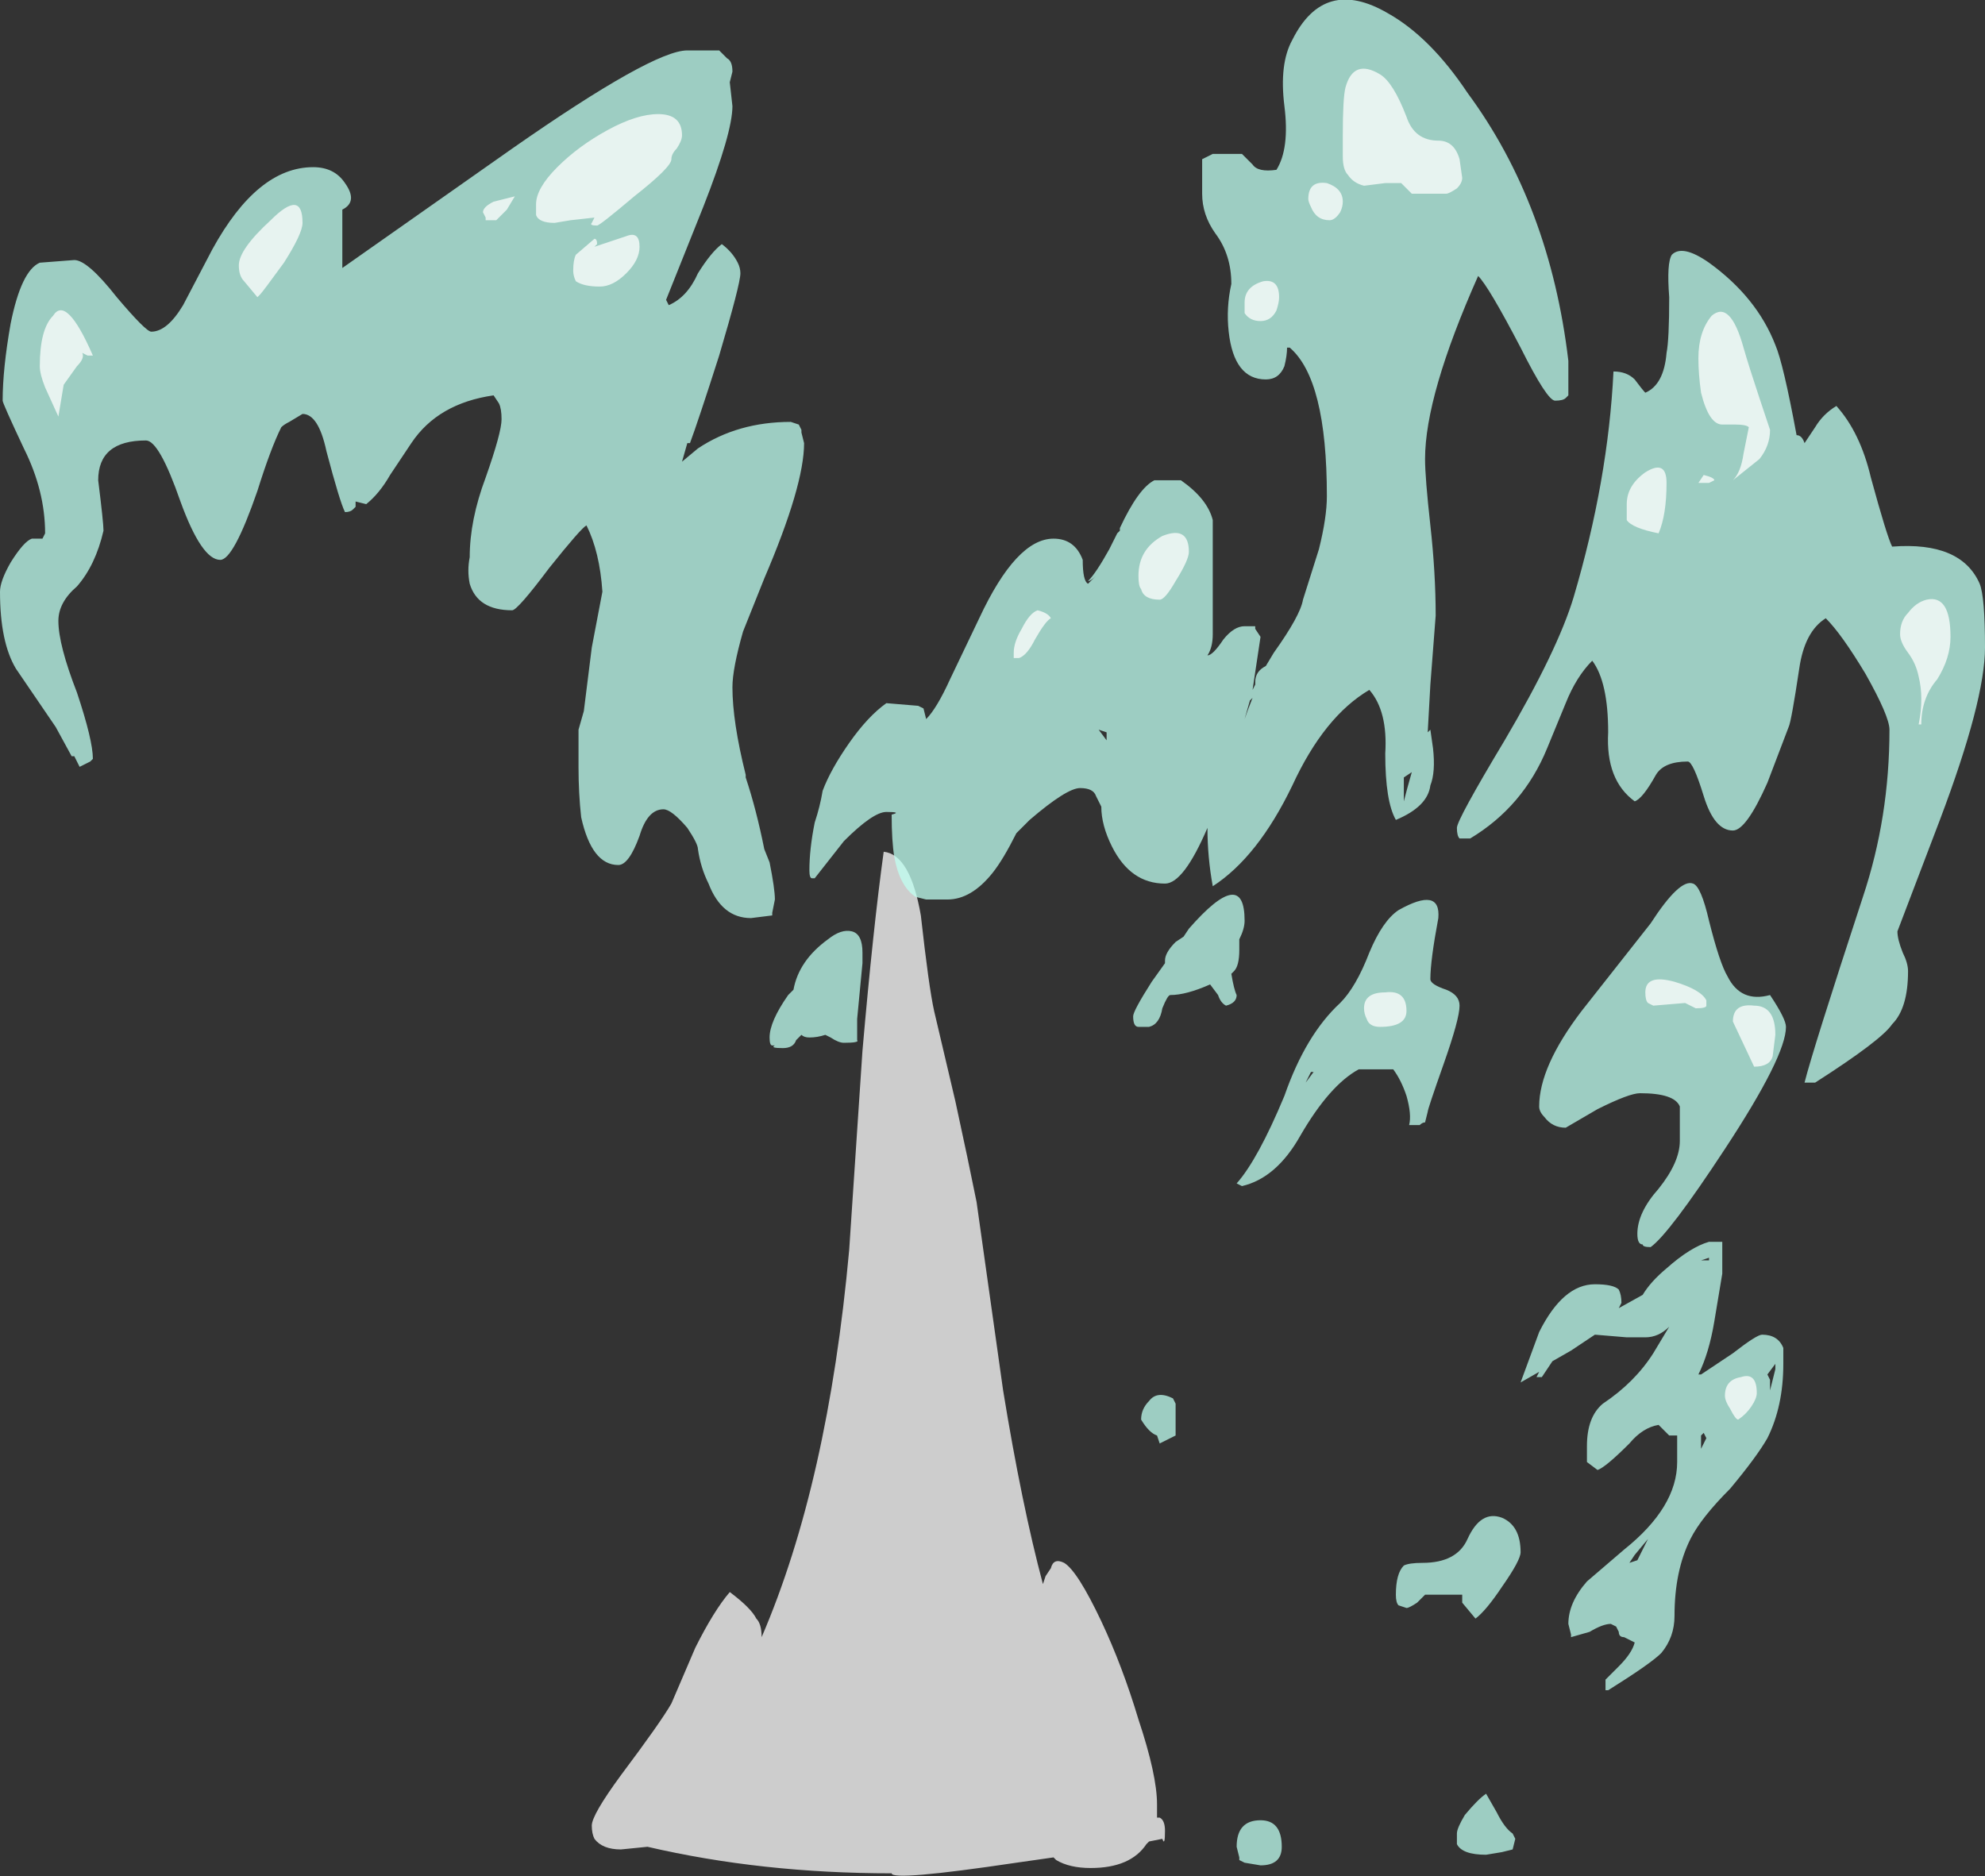 <?xml version="1.0" encoding="UTF-8" standalone="no"?>
<svg xmlns:ffdec="https://www.free-decompiler.com/flash" xmlns:xlink="http://www.w3.org/1999/xlink" ffdec:objectType="shape" height="35.35px" width="37.4px" xmlns="http://www.w3.org/2000/svg">
  <rect width="100%" height="100%" fill="#333333" stroke="none"/>
  <g transform="matrix(1.0, 0.0, 0.0, 1.0, 15.15, 34.5)">
    <path d="M1.5 -18.45 Q2.0 -18.4 2.2 -17.25 2.35 -15.9 2.45 -15.45 L2.85 -13.75 Q3.1 -12.6 3.25 -11.85 L3.75 -8.3 Q4.1 -6.15 4.5 -4.65 L4.55 -4.8 4.65 -4.95 Q4.7 -5.15 4.9 -5.05 5.15 -4.9 5.6 -3.95 6.0 -3.1 6.3 -2.1 6.65 -1.05 6.65 -0.5 L6.65 -0.25 6.7 -0.25 Q6.8 -0.2 6.8 0.0 6.8 0.3 6.75 0.15 L6.5 0.2 6.45 0.25 Q6.15 0.7 5.4 0.7 5.0 0.7 4.75 0.55 L4.7 0.5 4.0 0.6 Q1.65 0.95 1.65 0.8 -0.8 0.8 -2.95 0.3 L-3.45 0.35 Q-3.8 0.35 -3.95 0.15 -4.0 0.05 -4.0 -0.1 -4.0 -0.3 -3.45 -1.05 -2.7 -2.05 -2.5 -2.4 L-2.05 -3.45 Q-1.7 -4.15 -1.4 -4.5 -1.0 -4.2 -0.9 -4.0 -0.8 -3.9 -0.8 -3.65 0.45 -6.55 0.85 -10.95 L1.1 -14.7 Q1.3 -17.0 1.5 -18.45" fill="#ffffff" fill-opacity="0.753" fill-rule="evenodd" stroke="none"/>
    <path d="M11.0 -34.25 Q11.8 -33.8 12.5 -32.75 14.05 -30.65 14.4 -27.7 L14.4 -27.05 14.35 -27.0 Q14.3 -26.95 14.15 -26.95 14.0 -26.95 13.5 -27.95 12.9 -29.1 12.7 -29.3 11.7 -27.05 11.7 -25.85 11.7 -25.5 11.8 -24.6 11.9 -23.7 11.9 -22.9 L11.8 -21.6 11.75 -20.7 11.8 -20.75 11.85 -20.4 Q11.9 -19.95 11.8 -19.7 11.75 -19.3 11.15 -19.05 10.95 -19.4 10.95 -20.3 11.0 -21.1 10.65 -21.5 9.8 -21.0 9.2 -19.7 8.55 -18.35 7.7 -17.8 7.6 -18.35 7.6 -18.9 7.15 -17.85 6.8 -17.85 6.15 -17.85 5.8 -18.55 5.6 -18.95 5.6 -19.3 L5.5 -19.5 Q5.45 -19.65 5.2 -19.65 4.95 -19.65 4.25 -19.05 L4.0 -18.8 Q3.75 -18.3 3.55 -18.05 3.15 -17.55 2.7 -17.55 L2.3 -17.55 2.1 -17.6 Q1.8 -17.8 1.7 -18.35 1.65 -18.65 1.65 -19.15 1.85 -19.2 1.55 -19.2 1.3 -19.2 0.75 -18.65 L0.2 -17.95 0.15 -17.95 Q0.1 -17.95 0.1 -18.1 0.1 -18.5 0.2 -19.0 0.3 -19.3 0.35 -19.6 0.5 -20.0 0.85 -20.5 1.2 -21.0 1.55 -21.25 L2.15 -21.2 2.25 -21.15 2.3 -20.95 Q2.5 -21.15 2.75 -21.7 L3.3 -22.85 Q4.0 -24.35 4.7 -24.35 5.1 -24.35 5.25 -23.95 5.25 -23.55 5.35 -23.5 L5.5 -23.65 Q5.4 -23.55 5.35 -23.55 5.5 -23.7 5.75 -24.15 L5.9 -24.45 5.95 -24.5 5.95 -24.55 Q6.3 -25.3 6.6 -25.45 L7.1 -25.45 Q7.6 -25.1 7.7 -24.7 L7.7 -22.55 Q7.7 -22.3 7.6 -22.15 7.7 -22.15 7.9 -22.45 8.1 -22.7 8.3 -22.7 L8.5 -22.7 8.5 -22.65 8.6 -22.5 8.45 -21.5 8.5 -21.6 8.5 -21.65 Q8.5 -21.85 8.7 -21.95 L8.85 -22.2 Q9.35 -22.9 9.4 -23.2 L9.7 -24.15 Q9.85 -24.75 9.85 -25.15 9.85 -27.35 9.15 -27.95 L9.1 -27.95 Q9.1 -27.8 9.05 -27.6 8.95 -27.35 8.7 -27.35 8.1 -27.35 8.0 -28.25 7.95 -28.7 8.05 -29.15 8.05 -29.7 7.75 -30.1 7.5 -30.45 7.5 -30.85 L7.5 -31.5 7.7 -31.6 8.25 -31.6 8.45 -31.4 Q8.55 -31.25 8.9 -31.3 9.15 -31.7 9.05 -32.5 8.95 -33.3 9.2 -33.75 9.8 -34.95 11.0 -34.25 M16.35 -29.7 Q16.55 -29.9 17.05 -29.55 17.95 -28.9 18.3 -28.0 18.45 -27.65 18.7 -26.3 18.8 -26.3 18.85 -26.15 L19.05 -26.45 Q19.2 -26.7 19.45 -26.85 19.9 -26.35 20.1 -25.5 20.4 -24.4 20.5 -24.2 21.8 -24.3 22.15 -23.5 22.25 -23.25 22.25 -22.3 22.25 -21.3 21.4 -19.05 L20.6 -16.95 Q20.6 -16.8 20.7 -16.55 20.8 -16.35 20.8 -16.2 20.8 -15.5 20.5 -15.2 20.3 -14.9 19.05 -14.1 L18.85 -14.1 Q19.0 -14.7 19.95 -17.6 20.45 -19.1 20.45 -20.75 20.45 -21.0 20.0 -21.8 19.55 -22.55 19.25 -22.85 18.85 -22.6 18.75 -21.9 18.6 -20.9 18.55 -20.8 L18.15 -19.75 Q17.75 -18.85 17.5 -18.85 17.15 -18.85 16.95 -19.5 16.75 -20.15 16.65 -20.15 16.2 -20.15 16.05 -19.9 15.8 -19.45 15.65 -19.4 15.1 -19.8 15.15 -20.7 15.15 -21.65 14.85 -22.05 14.55 -21.75 14.35 -21.25 L14.0 -20.4 Q13.55 -19.3 12.55 -18.7 L12.35 -18.7 Q12.3 -18.75 12.3 -18.9 12.3 -19.05 13.2 -20.55 14.2 -22.25 14.5 -23.25 15.15 -25.45 15.25 -27.5 15.5 -27.5 15.65 -27.35 15.8 -27.15 15.85 -27.1 16.2 -27.25 16.25 -27.85 16.3 -28.1 16.3 -28.9 16.25 -29.55 16.35 -29.7 M12.1 -15.85 Q12.35 -15.75 12.35 -15.55 12.35 -15.3 12.05 -14.45 11.75 -13.6 11.75 -13.55 L11.7 -13.35 Q11.65 -13.35 11.6 -13.3 L11.4 -13.3 Q11.45 -13.5 11.35 -13.85 11.25 -14.15 11.1 -14.35 L10.45 -14.35 Q9.9 -14.05 9.35 -13.1 8.9 -12.3 8.25 -12.15 L8.15 -12.2 Q8.55 -12.65 9.05 -13.85 9.45 -15.0 10.1 -15.6 10.4 -15.9 10.65 -16.55 10.9 -17.15 11.2 -17.35 12.0 -17.8 11.95 -17.2 11.8 -16.4 11.8 -16.05 11.8 -15.95 12.1 -15.85 M15.95 -17.1 Q16.5 -17.95 16.75 -17.85 16.9 -17.8 17.05 -17.15 17.25 -16.35 17.4 -16.1 17.65 -15.6 18.2 -15.75 18.5 -15.3 18.5 -15.15 18.5 -14.6 17.35 -12.85 16.3 -11.25 15.95 -11.0 15.8 -11.0 15.8 -11.05 15.7 -11.05 15.7 -11.25 15.7 -11.65 16.1 -12.1 16.5 -12.6 16.5 -13.0 L16.5 -13.65 Q16.4 -13.9 15.75 -13.9 15.55 -13.9 14.95 -13.6 L14.35 -13.25 Q14.1 -13.25 13.95 -13.45 13.85 -13.55 13.85 -13.65 13.85 -14.4 14.65 -15.45 L15.95 -17.1 M8.4 -21.3 L8.3 -20.95 Q8.35 -21.1 8.45 -21.35 L8.4 -21.3 M5.55 -20.75 L5.7 -20.55 5.7 -20.7 5.55 -20.75 M1.1 -16.45 L1.1 -16.35 1.0 -15.3 1.0 -14.9 Q1.05 -14.85 0.75 -14.85 0.65 -14.85 0.5 -14.95 L0.4 -15.0 Q0.25 -14.95 0.1 -14.95 0.0 -14.95 -0.05 -15.0 L-0.15 -14.9 Q-0.2 -14.75 -0.4 -14.75 -0.65 -14.75 -0.55 -14.8 L-0.6 -14.8 Q-0.65 -14.8 -0.65 -14.95 -0.65 -15.25 -0.3 -15.75 L-0.2 -15.85 Q-0.1 -16.4 0.45 -16.8 0.7 -17.0 0.9 -16.95 1.1 -16.9 1.1 -16.55 L1.1 -16.45 M11.3 -19.85 L11.3 -19.4 Q11.35 -19.6 11.45 -19.95 L11.3 -19.85 M8.2 -16.8 L8.2 -16.6 Q8.2 -16.3 8.1 -16.2 L8.05 -16.15 Q8.1 -15.85 8.15 -15.75 8.15 -15.6 7.95 -15.55 7.85 -15.6 7.8 -15.75 L7.65 -15.95 Q7.2 -15.75 6.9 -15.75 6.85 -15.75 6.75 -15.5 6.7 -15.2 6.5 -15.15 L6.3 -15.15 Q6.2 -15.15 6.2 -15.35 6.2 -15.45 6.55 -16.0 L6.8 -16.35 6.8 -16.4 Q6.8 -16.55 7.0 -16.75 L7.15 -16.85 7.25 -17.0 Q8.3 -18.2 8.3 -17.15 8.3 -17.0 8.2 -16.8 M9.6 -14.3 L9.55 -14.3 9.45 -14.1 9.6 -14.3 M7.0 -8.05 L7.0 -7.45 6.7 -7.3 6.65 -7.45 Q6.5 -7.5 6.35 -7.75 6.35 -7.95 6.5 -8.1 6.65 -8.3 6.95 -8.15 L7.0 -8.05 M11.35 -4.2 L11.2 -4.25 Q11.15 -4.3 11.15 -4.45 11.15 -4.85 11.3 -5.0 11.4 -5.05 11.65 -5.05 12.3 -5.05 12.5 -5.5 12.75 -6.05 13.15 -5.9 13.5 -5.75 13.5 -5.25 13.5 -5.1 13.15 -4.6 12.85 -4.15 12.65 -4.0 L12.4 -4.3 12.4 -4.45 11.7 -4.45 11.55 -4.3 Q11.4 -4.2 11.35 -4.2 M18.05 -9.35 Q18.35 -9.35 18.45 -9.1 L18.45 -8.8 Q18.45 -8.0 18.15 -7.4 17.95 -7.05 17.45 -6.45 16.9 -5.9 16.7 -5.5 16.4 -4.9 16.4 -4.05 16.4 -3.65 16.15 -3.35 15.95 -3.15 15.15 -2.65 L15.1 -2.65 15.1 -2.85 15.35 -3.1 Q15.6 -3.35 15.65 -3.55 15.55 -3.6 15.45 -3.65 15.35 -3.65 15.35 -3.75 L15.3 -3.85 15.2 -3.9 Q15.05 -3.9 14.8 -3.75 L14.45 -3.65 14.45 -3.7 14.4 -3.9 Q14.4 -4.3 14.75 -4.7 L15.45 -5.3 Q16.45 -6.1 16.45 -6.95 L16.45 -7.45 16.3 -7.45 Q16.2 -7.55 16.1 -7.65 15.8 -7.6 15.55 -7.3 15.1 -6.85 14.95 -6.8 L14.75 -6.95 Q14.75 -7.05 14.75 -7.25 14.75 -7.8 15.05 -8.05 15.65 -8.45 16.0 -9.0 L16.3 -9.5 Q16.1 -9.3 15.85 -9.3 L15.5 -9.3 14.9 -9.35 14.45 -9.05 14.1 -8.85 13.9 -8.55 13.8 -8.55 13.85 -8.65 13.5 -8.45 13.85 -9.4 Q14.3 -10.3 14.9 -10.3 15.25 -10.3 15.35 -10.2 15.4 -10.1 15.4 -9.95 L15.35 -9.85 15.8 -10.1 Q15.95 -10.35 16.25 -10.6 16.7 -11.0 17.05 -11.1 L17.3 -11.1 17.3 -10.5 17.15 -9.6 Q17.05 -9.0 16.85 -8.6 L16.9 -8.6 17.5 -9.0 Q17.95 -9.35 18.05 -9.35 M18.2 -8.3 L18.3 -8.7 18.3 -8.8 18.15 -8.6 18.2 -8.5 18.2 -8.3 M17.05 -10.75 L17.05 -10.8 16.9 -10.75 17.05 -10.75 M16.9 -7.2 L17.0 -7.4 16.95 -7.5 16.9 -7.45 16.9 -7.2 M15.55 -5.05 L15.7 -5.1 15.9 -5.5 15.65 -5.2 15.55 -5.05 M13.05 -0.35 Q13.2 -0.05 13.35 0.05 L13.4 0.15 13.35 0.35 13.15 0.4 12.85 0.45 Q12.4 0.45 12.3 0.25 L12.3 0.05 Q12.3 -0.05 12.45 -0.3 12.7 -0.6 12.85 -0.7 L13.05 -0.35 M8.6 0.65 L8.3 0.6 8.2 0.55 8.2 0.5 8.15 0.3 Q8.15 -0.2 8.6 -0.2 9.0 -0.2 9.0 0.3 9.0 0.65 8.6 0.65 M-14.4 -29.55 L-13.75 -29.6 Q-13.5 -29.6 -12.95 -28.9 -12.4 -28.25 -12.3 -28.25 -12.0 -28.25 -11.7 -28.75 L-11.15 -29.8 Q-10.3 -31.35 -9.25 -31.35 -8.85 -31.35 -8.65 -31.05 -8.4 -30.7 -8.7 -30.55 L-8.7 -29.45 -5.5 -31.7 Q-2.85 -33.55 -2.2 -33.55 L-1.6 -33.55 -1.45 -33.4 Q-1.35 -33.35 -1.35 -33.15 L-1.4 -32.95 -1.35 -32.5 Q-1.35 -32.0 -1.9 -30.6 L-2.6 -28.85 -2.55 -28.75 Q-2.2 -28.9 -2.0 -29.35 -1.75 -29.75 -1.55 -29.9 -1.35 -29.75 -1.25 -29.55 -1.2 -29.45 -1.2 -29.35 -1.2 -29.15 -1.6 -27.8 -2.0 -26.55 -2.15 -26.15 L-2.2 -26.15 -2.3 -25.8 -2.0 -26.05 Q-1.25 -26.55 -0.25 -26.55 L-0.1 -26.5 -0.05 -26.4 -0.05 -26.35 0.0 -26.15 Q0.0 -25.35 -0.75 -23.6 L-1.15 -22.6 Q-1.35 -21.9 -1.35 -21.55 -1.35 -20.9 -1.1 -19.9 L-1.1 -19.85 Q-0.9 -19.25 -0.75 -18.5 L-0.65 -18.25 Q-0.55 -17.75 -0.55 -17.55 L-0.6 -17.3 -0.6 -17.25 -1.0 -17.2 Q-1.55 -17.2 -1.8 -17.85 -1.95 -18.15 -2.0 -18.5 -2.0 -18.6 -2.2 -18.9 -2.5 -19.25 -2.65 -19.25 -2.95 -19.25 -3.1 -18.75 -3.3 -18.2 -3.5 -18.2 -4.0 -18.2 -4.2 -19.1 -4.25 -19.55 -4.25 -20.05 L-4.25 -20.75 -4.15 -21.1 -4.0 -22.3 -3.8 -23.35 Q-3.85 -24.1 -4.1 -24.6 -4.2 -24.55 -4.8 -23.8 -5.4 -23.0 -5.5 -23.0 -6.15 -23.0 -6.3 -23.5 -6.35 -23.75 -6.3 -24.0 -6.3 -24.7 -6.0 -25.5 -5.7 -26.35 -5.7 -26.6 -5.7 -26.8 -5.75 -26.9 L-5.85 -27.05 Q-6.9 -26.9 -7.4 -26.15 L-7.8 -25.55 Q-8.0 -25.2 -8.25 -25.0 L-8.45 -25.05 -8.45 -24.95 -8.5 -24.9 Q-8.55 -24.85 -8.65 -24.85 -8.75 -25.05 -9.0 -26.0 -9.15 -26.7 -9.45 -26.7 L-9.7 -26.55 Q-9.8 -26.5 -9.85 -26.45 -10.05 -26.05 -10.3 -25.25 -10.75 -23.95 -11.0 -23.95 -11.35 -23.95 -11.75 -25.05 -12.15 -26.2 -12.4 -26.2 -13.3 -26.2 -13.3 -25.45 -13.2 -24.65 -13.2 -24.5 -13.35 -23.85 -13.7 -23.45 -14.05 -23.15 -14.05 -22.8 -14.05 -22.35 -13.7 -21.45 -13.4 -20.55 -13.4 -20.2 L-13.45 -20.15 Q-13.55 -20.1 -13.65 -20.05 L-13.75 -20.25 -13.8 -20.25 -14.1 -20.8 -14.85 -21.9 Q-15.15 -22.4 -15.15 -23.35 -15.15 -23.55 -14.95 -23.9 -14.7 -24.3 -14.55 -24.35 L-14.35 -24.35 -14.3 -24.45 Q-14.3 -25.25 -14.7 -26.05 -15.1 -26.9 -15.1 -26.95 -15.1 -27.55 -14.95 -28.4 -14.75 -29.4 -14.4 -29.55" fill="#bffff0" fill-opacity="0.753" fill-rule="evenodd" stroke="none"/>
    <path d="M11.35 -32.3 Q11.5 -31.85 11.95 -31.85 12.25 -31.85 12.35 -31.5 L12.4 -31.15 Q12.4 -31.05 12.3 -30.95 12.15 -30.85 12.1 -30.85 L11.45 -30.85 11.25 -31.05 10.95 -31.05 10.55 -31.0 Q10.35 -31.05 10.25 -31.2 10.15 -31.3 10.15 -31.55 L10.15 -31.95 Q10.15 -32.65 10.2 -32.85 10.35 -33.4 10.85 -33.1 11.1 -32.95 11.35 -32.3 M8.3 -28.6 L8.3 -28.8 Q8.3 -29.1 8.65 -29.2 8.95 -29.25 8.95 -28.9 8.95 -28.8 8.9 -28.65 8.8 -28.45 8.6 -28.45 8.4 -28.45 8.3 -28.6 M9.9 -30.35 Q9.65 -30.35 9.55 -30.6 9.5 -30.7 9.5 -30.75 9.5 -31.1 9.85 -31.05 10.15 -30.95 10.15 -30.7 10.15 -30.6 10.1 -30.5 10.0 -30.35 9.9 -30.35 M17.7 -25.95 L17.8 -26.45 Q17.75 -26.5 17.55 -26.5 L17.3 -26.5 Q17.05 -26.5 16.9 -27.1 16.85 -27.45 16.85 -27.75 16.85 -28.25 17.1 -28.55 17.45 -28.85 17.7 -27.95 17.8 -27.6 18.0 -27.0 L18.2 -26.4 Q18.2 -26.1 18.0 -25.85 L17.5 -25.45 Q17.65 -25.6 17.7 -25.95 M21.35 -21.7 Q21.05 -21.35 21.05 -20.85 L21.0 -20.85 Q21.1 -21.35 21.0 -21.75 20.95 -22.0 20.8 -22.2 20.65 -22.4 20.65 -22.55 20.65 -22.8 20.8 -22.95 20.95 -23.15 21.15 -23.2 21.6 -23.3 21.6 -22.5 21.6 -22.1 21.35 -21.7 M16.95 -25.55 Q17.15 -25.5 17.15 -25.45 L17.05 -25.4 16.85 -25.4 16.95 -25.55 M16.25 -25.4 Q16.25 -24.8 16.1 -24.45 15.6 -24.55 15.5 -24.7 15.5 -24.75 15.5 -25.0 15.5 -25.35 15.85 -25.6 16.25 -25.85 16.25 -25.4 M17.0 -15.55 Q17.0 -15.5 16.8 -15.5 L16.6 -15.6 16.0 -15.55 15.9 -15.6 Q15.85 -15.65 15.85 -15.8 15.85 -16.15 16.4 -16.0 16.9 -15.85 17.0 -15.65 L17.0 -15.55 M18.25 -14.6 Q18.2 -14.4 17.9 -14.4 L17.5 -15.25 Q17.5 -15.6 17.9 -15.55 18.3 -15.55 18.3 -15.0 L18.25 -14.6 M7.0 -23.55 Q6.8 -23.2 6.7 -23.2 6.4 -23.2 6.35 -23.4 6.3 -23.45 6.3 -23.65 6.3 -24.15 6.75 -24.4 7.25 -24.6 7.25 -24.1 7.25 -23.95 7.0 -23.55 M4.65 -22.85 Q4.55 -22.8 4.35 -22.45 4.2 -22.15 4.05 -22.1 L3.95 -22.1 3.95 -22.2 Q3.95 -22.4 4.1 -22.65 4.25 -22.95 4.4 -23.0 4.6 -22.95 4.65 -22.85 M10.85 -15.15 Q10.65 -15.15 10.6 -15.3 10.55 -15.4 10.55 -15.5 10.55 -15.8 10.95 -15.8 11.35 -15.85 11.35 -15.45 11.35 -15.15 10.85 -15.15 M17.85 -8.0 Q17.75 -7.85 17.6 -7.75 17.55 -7.75 17.45 -7.95 17.35 -8.1 17.35 -8.2 17.35 -8.5 17.65 -8.55 17.95 -8.65 17.95 -8.25 17.95 -8.15 17.85 -8.0 M-10.55 -29.2 Q-10.65 -29.3 -10.65 -29.5 -10.65 -29.8 -10.05 -30.35 -9.45 -30.95 -9.45 -30.3 -9.45 -30.1 -9.8 -29.55 -10.2 -29.0 -10.25 -28.95 L-10.3 -28.9 -10.55 -29.2 M-5.85 -30.7 L-5.45 -30.8 -5.6 -30.55 -5.8 -30.35 -6.0 -30.35 -6.0 -30.4 -6.05 -30.5 Q-6.05 -30.6 -5.85 -30.7 M-2.3 -31.95 Q-2.3 -31.85 -2.4 -31.7 -2.5 -31.6 -2.5 -31.5 -2.5 -31.35 -3.2 -30.8 -3.85 -30.25 -3.9 -30.25 -4.05 -30.25 -4.0 -30.3 L-3.95 -30.4 -4.4 -30.35 -4.7 -30.3 Q-5.0 -30.3 -5.05 -30.45 L-5.05 -30.65 Q-5.05 -30.95 -4.65 -31.35 -4.25 -31.75 -3.7 -32.05 -3.15 -32.35 -2.75 -32.35 -2.3 -32.35 -2.3 -31.95 M-3.35 -29.35 Q-3.6 -29.1 -3.85 -29.1 -4.15 -29.1 -4.3 -29.2 -4.35 -29.3 -4.35 -29.4 -4.35 -29.6 -4.3 -29.7 L-3.95 -30.0 Q-3.9 -30.0 -3.9 -29.9 L-3.95 -29.85 -3.35 -30.05 Q-3.1 -30.15 -3.1 -29.85 -3.1 -29.6 -3.35 -29.35 M-13.5 -27.8 L-13.6 -27.85 Q-13.55 -27.75 -13.7 -27.6 L-13.95 -27.25 -14.05 -26.65 -14.3 -27.2 Q-14.4 -27.45 -14.4 -27.6 -14.4 -28.3 -14.15 -28.55 -13.9 -28.95 -13.4 -27.8 L-13.5 -27.8" fill="#ffffff" fill-opacity="0.753" fill-rule="evenodd" stroke="none"/>
  </g>
</svg>
